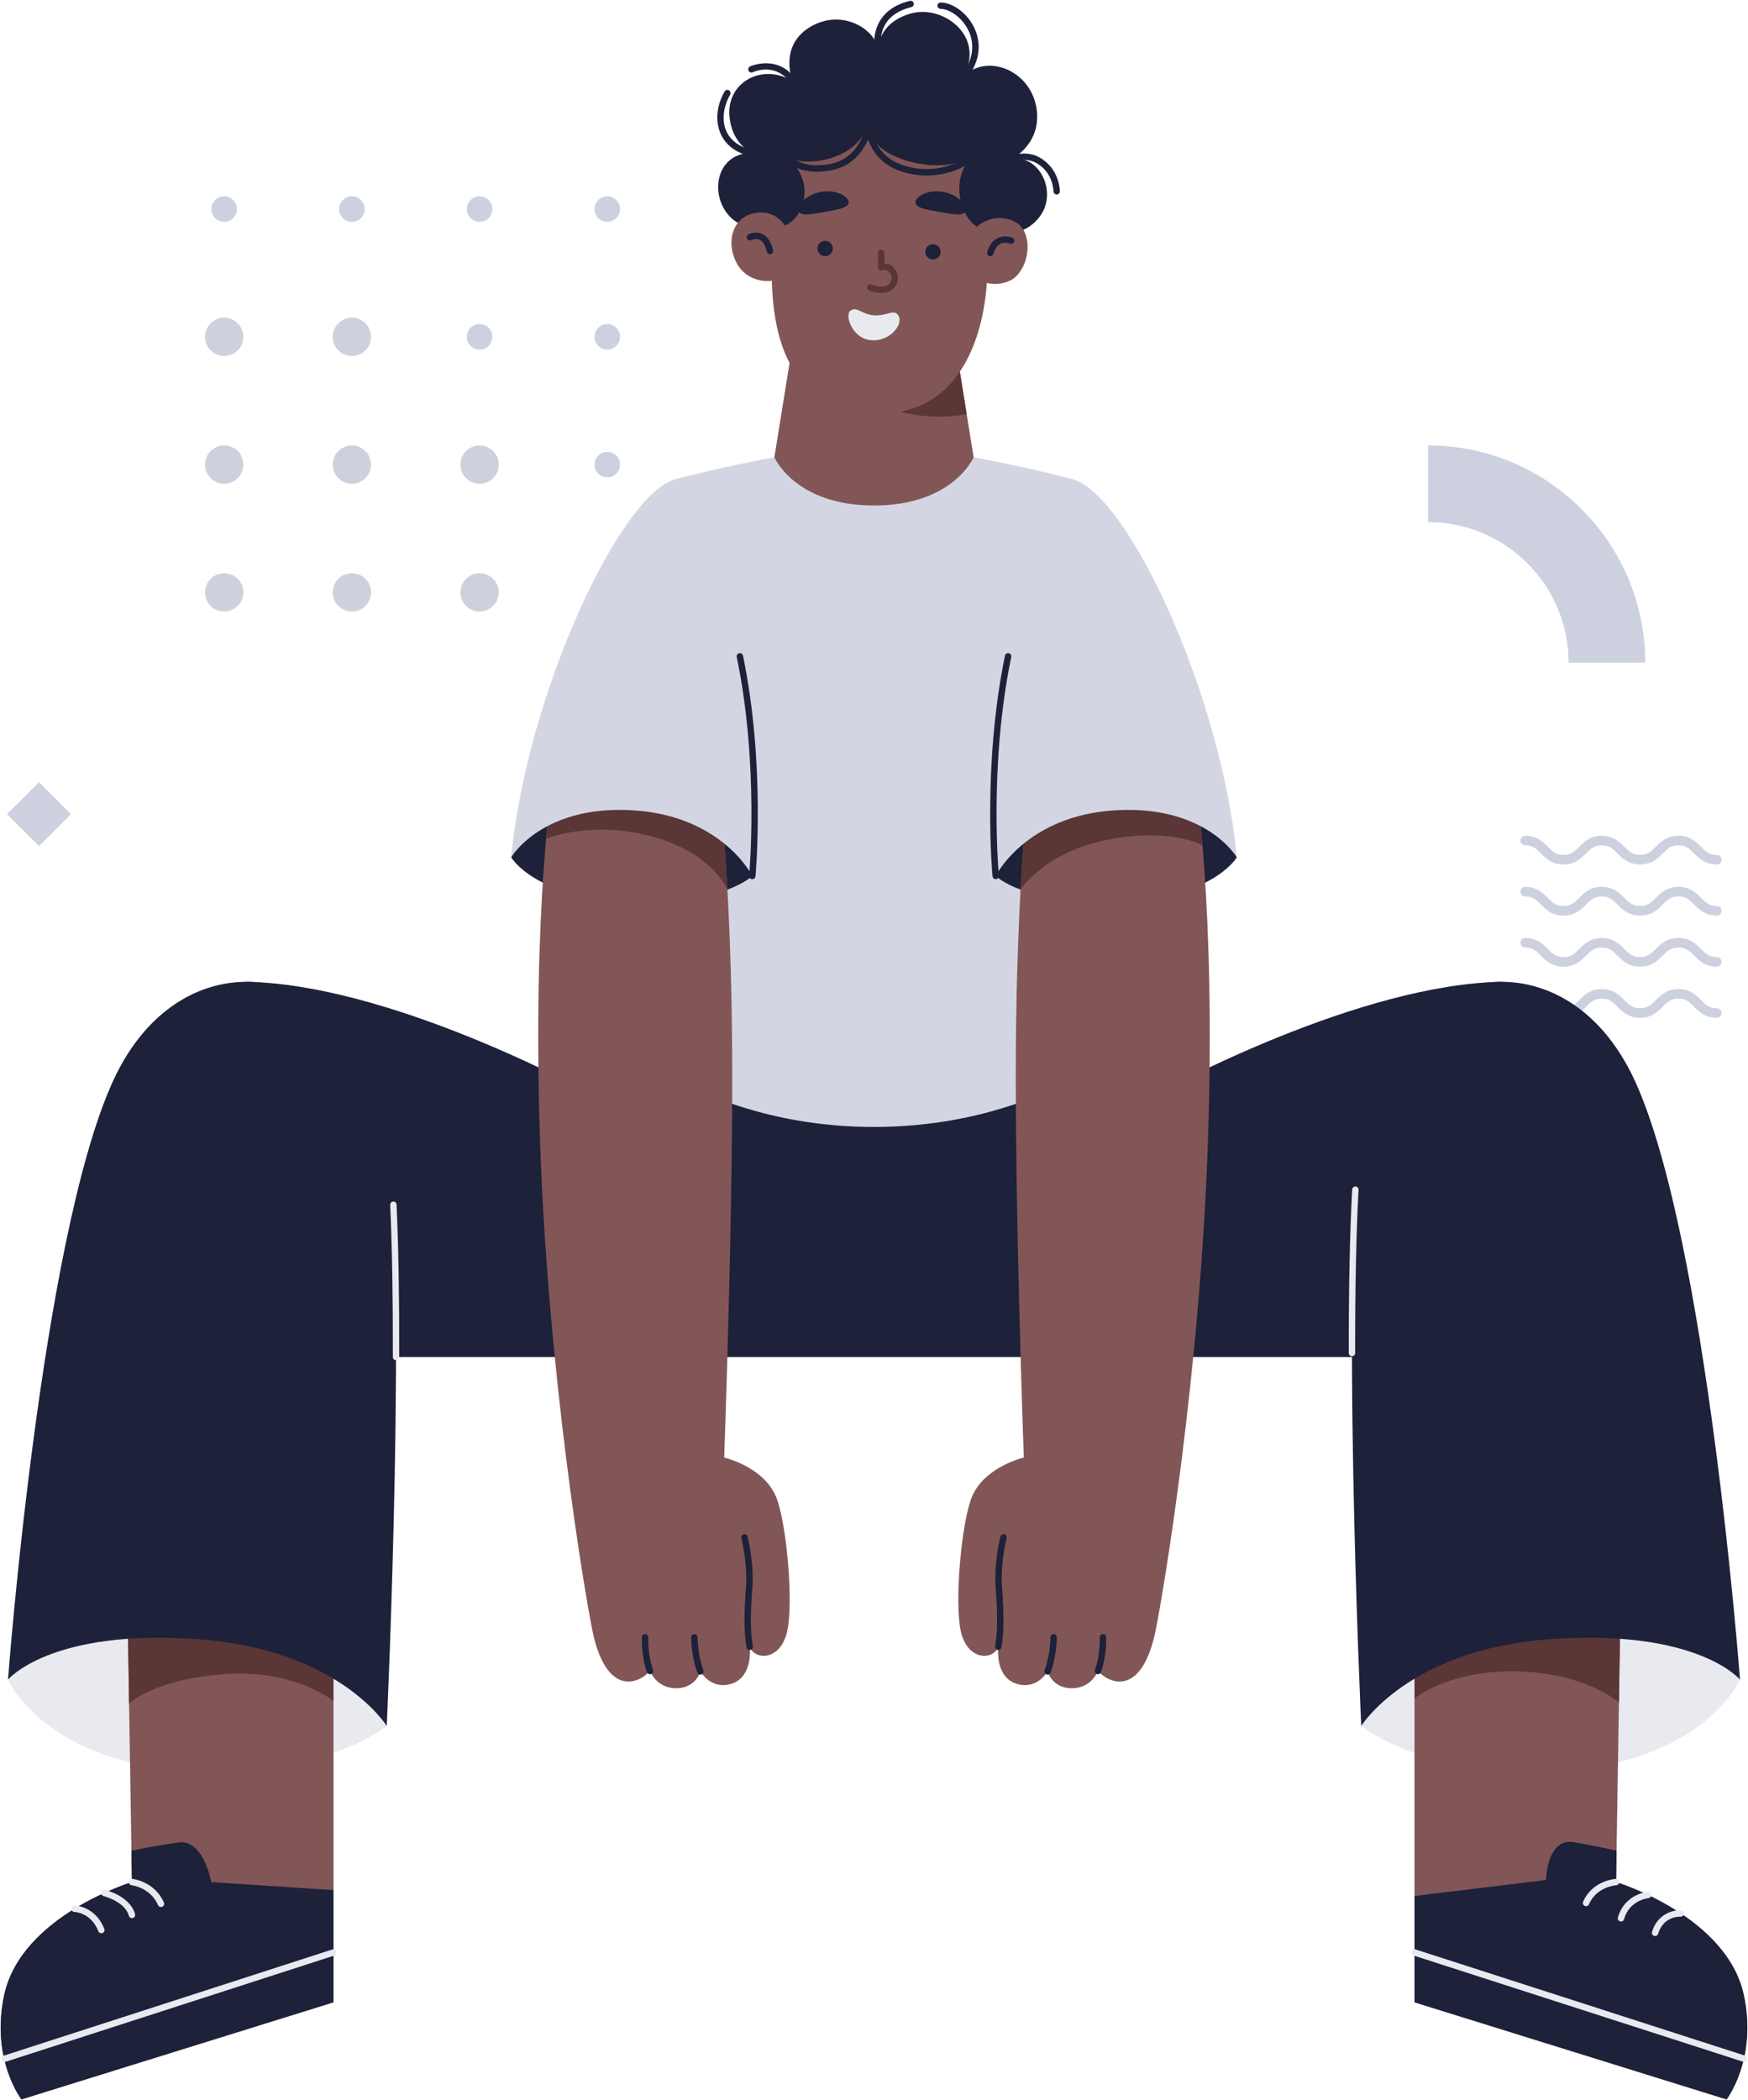 <?xml version="1.0" encoding="UTF-8"?>
<svg width="438px" height="526px" viewBox="0 0 438 526" version="1.1" xmlns="http://www.w3.org/2000/svg" xmlns:xlink="http://www.w3.org/1999/xlink">
    <title>Illustration 4 0</title>
    <g id="🤩-Illustrations" stroke="none" stroke-width="1" fill="none" fill-rule="evenodd">
        <g id="Illustration-4">
            <path d="M430.177,216.511 C427.279,216.511 425.752,214.986 424.524,213.76 C423.378,212.615 422.472,211.711 420.566,211.711 C418.659,211.711 417.755,212.615 416.61,213.76 C415.383,214.986 413.855,216.511 410.956,216.511 C408.06,216.511 406.534,214.985 405.31,213.759 C404.166,212.615 403.263,211.711 401.362,211.711 C399.459,211.711 398.557,212.615 397.412,213.76 C396.188,214.985 394.664,216.511 391.769,216.511 C388.873,216.511 387.349,214.985 386.123,213.759 C384.98,212.615 384.076,211.711 382.177,211.711 C381.514,211.711 380.977,211.174 380.977,210.511 C380.977,209.848 381.514,209.311 382.177,209.311 C385.073,209.311 386.596,210.837 387.821,212.062 C388.964,213.207 389.867,214.111 391.769,214.111 C393.669,214.111 394.573,213.207 395.716,212.063 C396.941,210.837 398.466,209.311 401.362,209.311 C404.256,209.311 405.781,210.837 407.006,212.062 C408.151,213.207 409.055,214.111 410.956,214.111 C412.863,214.111 413.768,213.207 414.912,212.062 C416.139,210.836 417.667,209.311 420.566,209.311 C423.466,209.311 424.992,210.837 426.221,212.062 C427.365,213.207 428.271,214.111 430.177,214.111 C430.839,214.111 431.377,214.648 431.377,215.311 C431.377,215.973 430.839,216.511 430.177,216.511" id="Fill-534" fill="#CDD1DF"></path>
            <path d="M430.177,229.31 C427.279,229.31 425.752,227.786 424.524,226.56 C423.378,225.416 422.472,224.511 420.566,224.511 C418.659,224.511 417.755,225.415 416.61,226.56 C415.383,227.786 413.855,229.31 410.956,229.31 C408.06,229.31 406.534,227.785 405.31,226.559 C404.166,225.415 403.263,224.511 401.362,224.511 C399.459,224.511 398.557,225.415 397.412,226.56 C396.188,227.785 394.664,229.31 391.769,229.31 C388.873,229.31 387.349,227.785 386.123,226.559 C384.98,225.415 384.076,224.511 382.177,224.511 C381.514,224.511 380.977,223.974 380.977,223.31 C380.977,222.648 381.514,222.111 382.177,222.111 C385.073,222.111 386.596,223.637 387.821,224.863 C388.964,226.006 389.867,226.911 391.769,226.911 C393.669,226.911 394.573,226.006 395.716,224.863 C396.941,223.637 398.466,222.111 401.362,222.111 C404.256,222.111 405.781,223.637 407.006,224.863 C408.151,226.006 409.055,226.911 410.956,226.911 C412.863,226.911 413.768,226.006 414.912,224.862 C416.139,223.636 417.667,222.111 420.566,222.111 C423.466,222.111 424.992,223.637 426.221,224.863 C427.365,226.006 428.271,226.911 430.177,226.911 C430.839,226.911 431.377,227.448 431.377,228.111 C431.377,228.773 430.839,229.31 430.177,229.31" id="Fill-536" fill="#CDD1DF"></path>
            <path d="M430.177,242.111 C427.279,242.111 425.752,240.586 424.524,239.36 C423.378,238.215 422.472,237.311 420.566,237.311 C418.659,237.311 417.755,238.215 416.61,239.36 C415.383,240.586 413.855,242.111 410.956,242.111 C408.06,242.111 406.534,240.585 405.31,239.359 C404.166,238.215 403.263,237.311 401.362,237.311 C399.459,237.311 398.557,238.215 397.412,239.359 C396.188,240.585 394.664,242.111 391.769,242.111 C388.873,242.111 387.349,240.585 386.123,239.359 C384.98,238.215 384.076,237.311 382.177,237.311 C381.514,237.311 380.977,236.773 380.977,236.111 C380.977,235.448 381.514,234.911 382.177,234.911 C385.073,234.911 386.596,236.437 387.821,237.662 C388.964,238.807 389.867,239.711 391.769,239.711 C393.669,239.711 394.573,238.807 395.716,237.663 C396.941,236.437 398.466,234.911 401.362,234.911 C404.256,234.911 405.781,236.437 407.006,237.662 C408.151,238.807 409.055,239.711 410.956,239.711 C412.863,239.711 413.768,238.807 414.912,237.662 C416.139,236.436 417.667,234.911 420.566,234.911 C423.466,234.911 424.992,236.437 426.221,237.662 C427.365,238.807 428.271,239.711 430.177,239.711 C430.839,239.711 431.377,240.248 431.377,240.911 C431.377,241.573 430.839,242.111 430.177,242.111" id="Fill-538" fill="#CDD1DF"></path>
            <path d="M430.177,254.911 C427.279,254.911 425.752,253.386 424.524,252.16 C423.378,251.015 422.472,250.111 420.566,250.111 C418.659,250.111 417.755,251.015 416.61,252.16 C415.383,253.386 413.855,254.911 410.956,254.911 C408.06,254.911 406.534,253.385 405.31,252.159 C404.166,251.015 403.263,250.111 401.362,250.111 C399.459,250.111 398.557,251.015 397.412,252.16 C396.188,253.385 394.664,254.911 391.769,254.911 C388.873,254.911 387.349,253.385 386.123,252.159 C384.98,251.015 384.076,250.111 382.177,250.111 C381.514,250.111 380.977,249.574 380.977,248.911 C380.977,248.248 381.514,247.711 382.177,247.711 C385.073,247.711 386.596,249.237 387.821,250.463 C388.964,251.607 389.867,252.511 391.769,252.511 C393.669,252.511 394.573,251.607 395.716,250.463 C396.941,249.237 398.466,247.711 401.362,247.711 C404.256,247.711 405.781,249.237 407.006,250.463 C408.151,251.607 409.055,252.511 410.956,252.511 C412.863,252.511 413.768,251.607 414.912,250.462 C416.139,249.236 417.667,247.711 420.566,247.711 C423.466,247.711 424.992,249.237 426.221,250.463 C427.365,251.607 428.271,252.511 430.177,252.511 C430.839,252.511 431.377,253.049 431.377,253.711 C431.377,254.373 430.839,254.911 430.177,254.911" id="Fill-540" fill="#CDD1DF"></path>
            <path d="M59.372,52.362 C59.372,54.13 57.939,55.562 56.173,55.562 C54.405,55.562 52.973,54.13 52.973,52.362 C52.973,50.595 54.405,49.162 56.173,49.162 C57.939,49.162 59.372,50.595 59.372,52.362" id="Fill-542" fill="#CDD1DF"></path>
            <path d="M91.372,52.362 C91.372,54.13 89.939,55.562 88.173,55.562 C86.405,55.562 84.973,54.13 84.973,52.362 C84.973,50.595 86.405,49.162 88.173,49.162 C89.939,49.162 91.372,50.595 91.372,52.362" id="Fill-544" fill="#CDD1DF"></path>
            <path d="M123.372,52.362 C123.372,54.13 121.939,55.562 120.173,55.562 C118.405,55.562 116.973,54.13 116.973,52.362 C116.973,50.595 118.405,49.162 120.173,49.162 C121.939,49.162 123.372,50.595 123.372,52.362" id="Fill-546" fill="#CDD1DF"></path>
            <path d="M155.372,52.362 C155.372,54.13 153.939,55.562 152.173,55.562 C150.405,55.562 148.973,54.13 148.973,52.362 C148.973,50.595 150.405,49.162 152.173,49.162 C153.939,49.162 155.372,50.595 155.372,52.362" id="Fill-548" fill="#CDD1DF"></path>
            <path d="M60.973,84.362 C60.973,87.013 58.824,89.162 56.173,89.162 C53.522,89.162 51.372,87.013 51.372,84.362 C51.372,81.711 53.522,79.562 56.173,79.562 C58.824,79.562 60.973,81.711 60.973,84.362" id="Fill-550" fill="#CDD1DF"></path>
            <path d="M92.973,84.362 C92.973,87.013 90.824,89.162 88.173,89.162 C85.522,89.162 83.372,87.013 83.372,84.362 C83.372,81.711 85.522,79.562 88.173,79.562 C90.824,79.562 92.973,81.711 92.973,84.362" id="Fill-552" fill="#CDD1DF"></path>
            <path d="M123.372,84.362 C123.372,86.13 121.939,87.562 120.173,87.562 C118.405,87.562 116.973,86.13 116.973,84.362 C116.973,82.595 118.405,81.162 120.173,81.162 C121.939,81.162 123.372,82.595 123.372,84.362" id="Fill-554" fill="#CDD1DF"></path>
            <path d="M155.372,84.362 C155.372,86.13 153.939,87.562 152.173,87.562 C150.405,87.562 148.973,86.13 148.973,84.362 C148.973,82.595 150.405,81.162 152.173,81.162 C153.939,81.162 155.372,82.595 155.372,84.362" id="Fill-556" fill="#CDD1DF"></path>
            <path d="M60.973,116.362 C60.973,119.013 58.824,121.162 56.173,121.162 C53.522,121.162 51.372,119.013 51.372,116.362 C51.372,113.711 53.522,111.562 56.173,111.562 C58.824,111.562 60.973,113.711 60.973,116.362" id="Fill-558" fill="#CDD1DF"></path>
            <path d="M92.973,116.362 C92.973,119.013 90.824,121.162 88.173,121.162 C85.522,121.162 83.372,119.013 83.372,116.362 C83.372,113.711 85.522,111.562 88.173,111.562 C90.824,111.562 92.973,113.711 92.973,116.362" id="Fill-560" fill="#CDD1DF"></path>
            <path d="M124.973,116.362 C124.973,119.013 122.824,121.162 120.173,121.162 C117.522,121.162 115.372,119.013 115.372,116.362 C115.372,113.711 117.522,111.562 120.173,111.562 C122.824,111.562 124.973,113.711 124.973,116.362" id="Fill-562" fill="#CDD1DF"></path>
            <path d="M155.372,116.362 C155.372,118.13 153.939,119.562 152.173,119.562 C150.405,119.562 148.973,118.13 148.973,116.362 C148.973,114.595 150.405,113.162 152.173,113.162 C153.939,113.162 155.372,114.595 155.372,116.362" id="Fill-564" fill="#CDD1DF"></path>
            <path d="M60.973,148.362 C60.973,151.013 58.824,153.162 56.173,153.162 C53.522,153.162 51.372,151.013 51.372,148.362 C51.372,145.711 53.522,143.562 56.173,143.562 C58.824,143.562 60.973,145.711 60.973,148.362" id="Fill-566" fill="#CDD1DF"></path>
            <path d="M92.973,148.362 C92.973,151.013 90.824,153.162 88.173,153.162 C85.522,153.162 83.372,151.013 83.372,148.362 C83.372,145.711 85.522,143.562 88.173,143.562 C90.824,143.562 92.973,145.711 92.973,148.362" id="Fill-568" fill="#CDD1DF"></path>
            <path d="M124.973,148.362 C124.973,151.013 122.824,153.162 120.173,153.162 C117.522,153.162 115.372,151.013 115.372,148.362 C115.372,145.711 117.522,143.562 120.173,143.562 C122.824,143.562 124.973,145.711 124.973,148.362" id="Fill-570" fill="#CDD1DF"></path>
            <path d="M155.372,148.362 C155.372,150.13 153.939,151.562 152.173,151.562 C150.405,151.562 148.973,150.13 148.973,148.362 C148.973,146.595 150.405,145.162 152.173,145.162 C153.939,145.162 155.372,146.595 155.372,148.362" id="Fill-572" fill="#CDD1DF"></path>
            <path d="M412.248,165.962 L393.049,165.962 C393.049,146.552 377.258,130.762 357.849,130.762 L357.849,111.562 C387.846,111.562 412.248,135.966 412.248,165.962" id="Fill-574" fill="#CDD1DF"></path>
            <polygon id="Fill-576" fill="#CDD1DF" points="17.765 203.894 9.765 211.894 1.765 203.894 9.765 195.894"></polygon>
            <path d="M2.006,420.671 C2.006,420.671 10.464,440.214 44.47,443.305 C79.45,446.485 96.91,432.269 96.91,432.269 C96.91,432.269 89.905,407.95 52.514,403.835 C15.121,399.72 2.006,420.671 2.006,420.671" id="Fill-578" fill="#E8EAEF"></path>
            <path d="M83.566,401.216 L83.566,501.482 L5.373,525.8 C5.373,525.8 -2.428,515.673 1.063,499.611 C5.373,479.782 33.058,471.364 33.058,471.364 L31.936,401.216 L83.566,401.216 Z" id="Fill-580" fill="#825656"></path>
            <path d="M31.936,401.216 L32.343,426.688 C32.343,426.688 38.139,420.742 55.824,419.32 C73.763,417.879 83.567,426.048 83.567,426.048 L83.567,401.216 L31.936,401.216 Z" id="Fill-582" fill="#5B3636"></path>
            <path d="M2.006,420.671 C2.006,420.671 10.237,310.677 28.195,271.02 C46.153,231.362 90.924,242.088 96.66,279.251 C102.311,315.853 96.91,432.269 96.91,432.269 C96.91,432.269 85.063,413.188 49.977,410.569 C12.621,407.781 2.006,420.671 2.006,420.671" id="Fill-584" fill="#1D213A"></path>
            <path d="M219,339.859 L376.521,339.859 L376.521,245.9 C341.714,246.327 293.077,271.394 279.982,279.624 C279.982,279.624 275.119,254.184 267.637,232.11 L219,232.11 L170.363,232.11 C162.881,254.184 158.018,279.624 158.018,279.624 C144.923,271.394 96.286,246.327 61.479,245.9 L61.479,339.859 L219,339.859 Z" id="Fill-586" fill="#1D213A"></path>
            <path d="M219,282.244 C262.773,282.244 286.717,257.926 286.717,257.926 C286.717,257.926 272.939,225.745 269.198,189.455 C265.457,153.165 268.505,119.934 268.505,119.934 C268.505,119.934 236.958,111.642 219,111.642 C201.042,111.642 169.495,119.934 169.495,119.934 C169.495,119.934 172.543,153.165 168.802,189.455 C165.061,225.745 151.283,257.926 151.283,257.926 C151.283,257.926 175.227,282.244 219,282.244" id="Fill-588" fill="#D3D6E2"></path>
            <path d="M309.913,214.714 C309.913,214.714 303.892,225.15 279.702,225.906 C256.787,226.624 249.491,219.39 249.491,219.39 C249.491,219.39 255.486,198.82 278.237,197.566 C303.133,196.194 309.913,214.714 309.913,214.714" id="Fill-590" fill="#1D213A"></path>
            <path d="M128.087,214.714 C128.087,214.714 134.108,225.15 158.298,225.906 C181.213,226.624 188.509,219.39 188.509,219.39 C188.509,219.39 182.514,198.82 159.764,197.566 C134.867,196.194 128.087,214.714 128.087,214.714" id="Fill-592" fill="#1D213A"></path>
            <path d="M219,126.606 C238.829,126.606 243.963,114.52 243.963,114.52 L237.831,76.473 L219,76.473 L200.169,76.473 L194.037,114.52 C194.037,114.52 199.171,126.606 219,126.606" id="Fill-594" fill="#825656"></path>
            <path d="M257.535,198.19 C257.535,198.19 254.792,223.631 254.542,263.038 C254.288,303.231 256.537,365.05 256.537,365.05 C256.537,365.05 246.896,367.255 243.63,374.675 C240.949,380.764 239.1,401.248 240.753,408.565 C242.445,416.057 248.899,415.844 250.146,412.44 C250.146,412.44 249.157,420.14 254.926,421.772 C259.957,423.195 262.492,418.613 262.492,418.613 C262.492,418.613 263.584,422.822 268.572,422.822 C273.56,422.822 275.119,418.519 275.119,418.519 C278.923,422.533 286.436,423.851 289.585,408.262 C291.658,398 300.72,343.817 302.68,285.736 C304.675,226.624 299.437,194.947 299.437,194.947 C299.437,194.947 292.204,189.709 278.486,190.208 C264.768,190.708 257.535,198.19 257.535,198.19" id="Fill-596" fill="#825656"></path>
            <path d="M250.148,413.24 C250.104,413.24 250.059,413.237 250.015,413.229 C249.58,413.156 249.284,412.744 249.357,412.308 C249.973,408.611 250.004,404.861 249.476,397.445 C249.041,391.275 250.614,385.095 250.681,384.835 C250.792,384.408 251.224,384.144 251.656,384.261 C252.084,384.371 252.34,384.808 252.231,385.235 C252.215,385.296 250.654,391.429 251.073,397.332 C251.609,404.889 251.575,408.734 250.935,412.571 C250.87,412.963 250.531,413.24 250.148,413.24" id="Fill-598" fill="#1D213A"></path>
            <path d="M262.492,419.413 C262.392,419.413 262.289,419.393 262.19,419.353 C261.781,419.186 261.584,418.72 261.752,418.31 C261.765,418.278 263.101,414.938 263.221,410.051 C263.231,409.61 263.562,409.284 264.041,409.271 C264.481,409.282 264.831,409.649 264.82,410.09 C264.692,415.29 263.292,418.77 263.232,418.916 C263.106,419.226 262.807,419.413 262.492,419.413" id="Fill-600" fill="#1D213A"></path>
            <path d="M275.119,419.319 C275.021,419.319 274.922,419.301 274.825,419.263 C274.414,419.1 274.213,418.636 274.375,418.225 C274.388,418.192 275.684,414.838 275.565,410.091 C275.555,409.649 275.903,409.281 276.346,409.271 L276.365,409.271 C276.799,409.271 277.154,409.616 277.166,410.05 C277.294,415.143 275.92,418.667 275.862,418.814 C275.737,419.128 275.437,419.319 275.119,419.319" id="Fill-602" fill="#1D213A"></path>
            <path d="M180.465,198.19 C180.465,198.19 183.209,223.631 183.458,263.038 C183.712,303.231 181.463,365.05 181.463,365.05 C181.463,365.05 191.104,367.255 194.37,374.675 C197.051,380.764 198.9,401.248 197.247,408.565 C195.555,416.057 189.101,415.844 187.854,412.44 C187.854,412.44 188.843,420.14 183.074,421.772 C178.043,423.195 175.508,418.613 175.508,418.613 C175.508,418.613 174.417,422.822 169.428,422.822 C164.44,422.822 162.881,418.519 162.881,418.519 C159.077,422.533 151.564,423.851 148.415,408.262 C146.342,398 137.281,343.817 135.32,285.736 C133.325,226.624 138.563,194.947 138.563,194.947 C138.563,194.947 145.796,189.709 159.514,190.208 C173.232,190.708 180.465,198.19 180.465,198.19" id="Fill-604" fill="#825656"></path>
            <path d="M187.853,413.24 C187.47,413.24 187.131,412.963 187.065,412.571 C186.424,408.73 186.391,404.884 186.927,397.331 C187.345,391.42 185.785,385.297 185.768,385.235 C185.66,384.808 185.917,384.371 186.344,384.261 C186.78,384.144 187.208,384.408 187.319,384.835 C187.386,385.095 188.958,391.275 188.524,397.445 C187.998,404.855 188.026,408.606 188.643,412.308 C188.716,412.744 188.422,413.156 187.987,413.229 C187.942,413.237 187.897,413.24 187.853,413.24" id="Fill-606" fill="#1D213A"></path>
            <path d="M175.508,419.413 C175.193,419.413 174.894,419.226 174.768,418.916 C174.708,418.77 173.308,415.29 173.18,410.09 C173.169,409.649 173.519,409.282 173.959,409.271 L173.98,409.271 C174.412,409.271 174.769,409.616 174.779,410.051 C174.899,414.938 176.235,418.278 176.248,418.31 C176.416,418.72 176.219,419.186 175.81,419.353 C175.711,419.393 175.608,419.413 175.508,419.413" id="Fill-608" fill="#1D213A"></path>
            <path d="M277.662,210.295 C293.456,207.232 301.3,211.718 301.311,211.725 C300.379,200.662 299.437,194.947 299.437,194.947 C299.437,194.947 292.204,189.71 278.486,190.208 C264.768,190.707 257.535,198.19 257.535,198.19 C257.535,198.19 256.563,207.205 255.724,222.811 L255.729,222.812 C255.729,222.812 261.7,213.391 277.662,210.295" id="Fill-610" fill="#5B3636"></path>
            <path d="M162.881,419.319 C162.563,419.319 162.263,419.128 162.138,418.814 C162.08,418.667 160.706,415.143 160.834,410.05 C160.846,409.61 161.152,409.284 161.654,409.271 C162.097,409.281 162.445,409.649 162.435,410.091 C162.316,414.838 163.612,418.192 163.625,418.225 C163.787,418.636 163.586,419.1 163.175,419.263 C163.078,419.301 162.979,419.319 162.881,419.319" id="Fill-612" fill="#1D213A"></path>
            <path d="M268.505,119.934 C282.415,123.24 305.984,173.747 309.913,214.714 C309.913,214.714 302.243,201.62 279.609,202.929 C256.974,204.239 249.491,219.391 249.491,219.391 C249.491,219.391 246.872,192.08 252.609,164.382 C258.248,137.152 268.505,119.934 268.505,119.934" id="Fill-614" fill="#D3D6E2"></path>
            <path d="M159.514,190.208 C145.796,189.709 138.563,194.947 138.563,194.947 C138.563,194.947 137.714,200.089 136.83,210.077 C136.834,210.075 147.359,205.66 161.904,209.131 C178.407,213.07 182.276,222.808 182.277,222.812 C181.437,207.205 180.465,198.19 180.465,198.19 C180.465,198.19 173.232,190.707 159.514,190.208" id="Fill-616" fill="#5B3636"></path>
            <path d="M249.49,220.19 C249.084,220.19 248.736,219.88 248.695,219.466 C248.669,219.192 246.13,191.716 251.825,164.219 C251.914,163.786 252.349,163.514 252.77,163.598 C253.203,163.688 253.481,164.111 253.39,164.544 C247.745,191.807 250.262,219.042 250.289,219.314 C250.331,219.753 250.008,220.144 249.568,220.186 C249.542,220.189 249.517,220.19 249.49,220.19" id="Fill-618" fill="#1D213A"></path>
            <path d="M169.495,119.934 C155.586,123.24 132.016,173.747 128.087,214.714 C128.087,214.714 135.757,201.62 158.391,202.929 C181.026,204.239 188.509,219.391 188.509,219.391 C188.509,219.391 191.128,192.08 185.391,164.382 C179.752,137.152 169.495,119.934 169.495,119.934" id="Fill-620" fill="#D3D6E2"></path>
            <path d="M188.511,220.19 C188.485,220.19 188.459,220.189 188.433,220.186 C187.994,220.144 187.67,219.753 187.713,219.314 C187.74,219.042 190.253,191.797 184.61,164.544 C184.519,164.111 184.797,163.688 185.23,163.598 C185.661,163.514 186.086,163.786 186.175,164.219 C191.87,191.716 189.331,219.192 189.307,219.466 C189.266,219.88 188.917,220.19 188.511,220.19" id="Fill-622" fill="#1D213A"></path>
            <path d="M99.236,340.659 L99.234,340.659 C98.792,340.658 98.434,340.3 98.435,339.857 C98.465,324.922 98.242,312.106 97.773,301.764 C97.753,301.323 98.093,300.95 98.536,300.929 C98.987,300.888 99.349,301.251 99.37,301.693 C99.841,312.058 100.065,324.9 100.036,339.861 C100.034,340.302 99.676,340.659 99.236,340.659" id="Fill-624" fill="#E8EAEF"></path>
            <path d="M435.994,420.671 C435.994,420.671 427.536,440.214 393.53,443.305 C358.55,446.485 341.09,432.269 341.09,432.269 C341.09,432.269 348.095,407.95 385.486,403.835 C422.879,399.72 435.994,420.671 435.994,420.671" id="Fill-626" fill="#E8EAEF"></path>
            <path d="M354.434,401.216 L354.434,501.482 L432.627,525.8 C432.627,525.8 440.428,515.673 436.937,499.611 C432.627,479.782 404.942,471.364 404.942,471.364 L406.064,401.216 L354.434,401.216 Z" id="Fill-628" fill="#825656"></path>
            <path d="M405.661,426.366 L406.063,401.216 L354.433,401.216 L354.433,425.408 C354.433,425.408 362.981,418.212 380.12,418.6 C397.258,418.988 405.66,426.366 405.661,426.366" id="Fill-630" fill="#5B3636"></path>
            <path d="M435.994,420.671 C435.994,420.671 427.763,310.677 409.805,271.02 C391.847,231.362 347.076,242.088 341.34,279.251 C335.689,315.853 341.09,432.269 341.09,432.269 C341.09,432.269 352.937,413.188 388.023,410.569 C425.379,407.781 435.994,420.671 435.994,420.671" id="Fill-632" fill="#1D213A"></path>
            <path d="M338.763,339.667 C338.321,339.667 337.963,339.309 337.963,338.868 C337.944,322.473 338.23,308.697 338.816,297.921 C338.841,297.481 339.217,297.148 339.659,297.166 C340.099,297.189 340.438,297.567 340.412,298.008 C339.83,308.754 339.544,322.501 339.563,338.866 C339.563,339.308 339.205,339.666 338.764,339.667 L338.763,339.667 Z" id="Fill-634" fill="#E8EAEF"></path>
            <path d="M83.566,473.386 L52.94,471.378 C52.94,471.378 51.017,460.486 44.611,461.447 C38.204,462.408 32.933,463.509 32.932,463.509 L33.058,471.365 C33.058,471.365 5.373,479.783 1.063,499.612 C-2.428,515.673 5.373,525.801 5.373,525.801 L83.566,501.483 L83.566,473.386 Z" id="Fill-636" fill="#1D213A"></path>
            <path d="M436.937,499.612 C432.627,479.783 404.942,471.365 404.942,471.365 L405.067,463.508 C405.067,463.508 401.264,462.608 394.43,461.387 C387.596,460.166 387.377,470.844 387.377,470.844 L354.433,474.858 L354.433,501.483 L432.627,525.8 C432.627,525.8 440.428,515.673 436.937,499.612" id="Fill-638" fill="#1D213A"></path>
            <path d="M1.261,516.386 C0.924,516.386 0.61,516.17 0.5,515.832 C0.365,515.412 0.596,514.96 1.016,514.825 L83.321,488.236 C83.744,488.098 84.191,488.331 84.326,488.751 C84.463,489.171 84.232,489.623 83.811,489.758 L1.506,516.347 C1.425,516.373 1.342,516.386 1.261,516.386" id="Fill-640" fill="#E8EAEF"></path>
            <path d="M436.956,516.386 C436.875,516.386 436.792,516.373 436.711,516.347 L354.189,489.759 C353.768,489.623 353.537,489.172 353.674,488.752 C353.81,488.331 354.264,488.103 354.68,488.235 L437.201,514.824 C437.622,514.96 437.853,515.411 437.717,515.831 C437.607,516.17 437.294,516.386 436.956,516.386" id="Fill-642" fill="#E8EAEF"></path>
            <path d="M40.339,477.623 C40.031,477.623 39.736,477.443 39.605,477.142 C37.68,472.709 33.022,472.165 32.975,472.16 C32.536,472.113 32.217,471.719 32.264,471.28 C32.31,470.84 32.706,470.521 33.144,470.569 C33.373,470.593 38.779,471.226 41.073,476.504 C41.248,476.91 41.063,477.381 40.658,477.557 C40.555,477.602 40.445,477.623 40.339,477.623" id="Fill-644" fill="#E8EAEF"></path>
            <path d="M33.06,480.4 C32.706,480.4 32.383,480.165 32.287,479.807 C31.336,476.259 25.996,474.884 25.941,474.871 C25.513,474.763 25.252,474.33 25.358,473.901 C25.464,473.475 25.896,473.214 26.327,473.318 C26.584,473.382 32.636,474.93 33.833,479.393 C33.948,479.819 33.694,480.258 33.268,480.373 C33.198,480.391 33.128,480.4 33.06,480.4" id="Fill-646" fill="#E8EAEF"></path>
            <path d="M25.391,484.19 C25.073,484.19 24.771,483.998 24.647,483.683 C22.784,478.954 18.705,478.858 18.664,478.858 C18.222,478.854 17.868,478.492 17.872,478.051 C17.877,477.608 18.221,477.208 18.68,477.259 C18.891,477.261 23.88,477.376 26.135,483.097 C26.297,483.508 26.096,483.972 25.685,484.134 C25.588,484.172 25.49,484.19 25.391,484.19" id="Fill-648" fill="#E8EAEF"></path>
            <path d="M397.42,477.41 C397.315,477.41 397.205,477.389 397.102,477.344 C396.697,477.168 396.511,476.696 396.686,476.291 C398.992,470.992 404.651,470.581 404.891,470.566 C405.365,470.552 405.709,470.874 405.737,471.313 C405.766,471.754 405.433,472.134 404.992,472.163 C404.792,472.177 400.061,472.542 398.154,476.929 C398.024,477.23 397.729,477.41 397.42,477.41" id="Fill-650" fill="#E8EAEF"></path>
            <path d="M406.177,481.254 C406.107,481.254 406.033,481.245 405.961,481.224 C405.536,481.106 405.287,480.663 405.406,480.238 C407.031,474.438 412.635,473.827 412.872,473.804 C413.295,473.769 413.7,474.081 413.745,474.521 C413.789,474.959 413.469,475.351 413.03,475.396 C412.836,475.417 408.271,475.942 406.948,480.67 C406.849,481.023 406.527,481.254 406.177,481.254" id="Fill-652" fill="#E8EAEF"></path>
            <path d="M237.831,76.474 L225.624,76.474 L225.624,103.07 C225.624,103.07 232.708,105.434 242.229,103.767 L237.831,76.474 Z" id="Fill-654" fill="#5B3636"></path>
            <path d="M414.719,484.885 C414.646,484.885 414.569,484.875 414.495,484.853 C414.071,484.73 413.826,484.285 413.95,483.861 C415.276,479.323 419.295,478.324 421.2,478.435 C421.641,478.459 421.977,478.834 421.953,479.275 C421.932,479.714 421.55,480.031 421.115,480.033 C420.944,480.023 416.78,479.877 415.488,484.309 C415.385,484.658 415.066,484.885 414.719,484.885" id="Fill-656" fill="#E8EAEF"></path>
            <path d="M199.541,30.177 C199.541,30.177 194.793,42.223 193.623,60.047 C192.131,82.796 196.439,102.197 219,103.459 C241.385,104.711 248.139,81.995 247.377,63.49 C246.616,45.03 243.656,31.556 243.656,31.556 L199.541,30.177 Z" id="Fill-658" fill="#825656"></path>
            <path d="M241.157,19.32 C247.393,12.979 258.886,17.813 259.824,27.984 C260.628,36.698 252.947,40.13 252.947,40.13 C259.824,37.897 265.193,47.608 260.718,53.974 C256.698,59.69 250,58.528 250,58.528 C244.343,58.231 240.889,54.063 240.413,48.347 C239.897,42.157 243.807,38.939 243.807,38.939 C243.807,38.939 238.596,43.172 228.326,40.547 C217.608,37.808 217.31,31.556 217.31,31.556 C217.31,31.556 216.06,36.915 208.915,39.356 C201.773,41.796 197.72,39.503 197.72,39.503 C197.72,39.503 202.009,43.638 201.592,48.645 C201.055,55.075 196.322,57.993 191.839,57.023 C191.839,57.023 185.819,58.137 182.2,53.454 C177.655,47.573 180.107,38.087 188.463,38.344 C188.463,38.344 183.325,36.141 182.776,28.996 C182.12,20.465 191.141,15.747 198.554,20.302 C198.554,20.302 195.161,11.639 202.753,6.905 C210.85,1.856 219.544,7.352 219.99,12.532 C219.99,12.532 219.724,6.399 227.224,3.69 C233.655,1.368 240.264,5.208 242.229,9.942 C244.353,15.059 241.157,19.32 241.157,19.32" id="Fill-660" fill="#1D213A"></path>
            <path d="M196.709,56.513 C196.709,56.513 194.148,52.217 188.85,53.408 C183.55,54.599 182.001,60.413 184.324,65.376 C186.944,70.973 193.533,71.33 196.709,69.127 L196.709,56.513 Z" id="Fill-662" fill="#825656"></path>
            <path d="M244.764,56.796 C244.764,56.796 248.928,52.902 254.198,55.492 C259.467,58.082 257.949,68.174 252.858,70.386 C248.591,72.24 244.82,69.961 244.82,69.961 L244.764,56.796 Z" id="Fill-664" fill="#825656"></path>
            <path d="M192.932,63.658 C192.569,63.658 192.24,63.41 192.154,63.042 C191.782,61.469 191.144,60.433 190.313,60.048 C189.338,59.597 188.291,60.116 188.28,60.121 C187.891,60.324 187.409,60.168 187.205,59.777 C187.003,59.387 187.151,58.908 187.539,58.703 C187.607,58.666 189.258,57.814 190.963,58.585 C192.286,59.187 193.211,60.563 193.709,62.674 C193.811,63.104 193.545,63.534 193.116,63.637 C193.053,63.651 192.993,63.658 192.932,63.658" id="Fill-666" fill="#1D213A"></path>
            <path d="M248.139,64.162 C248.065,64.162 247.988,64.152 247.912,64.129 C247.49,64.004 247.247,63.558 247.372,63.135 C247.888,61.39 248.782,60.204 250.029,59.61 C251.808,58.765 253.604,59.495 253.678,59.527 C254.086,59.696 254.279,60.165 254.11,60.573 C253.94,60.98 253.475,61.17 253.066,61.005 C253.029,60.99 251.821,60.523 250.702,61.061 C249.889,61.454 249.286,62.304 248.907,63.588 C248.803,63.937 248.485,64.162 248.139,64.162" id="Fill-668" fill="#1D213A"></path>
            <path d="M231.855,63.074 C231.855,64.136 232.714,64.996 233.776,64.996 C234.838,64.996 235.698,64.136 235.698,63.074 C235.698,62.012 234.838,61.152 233.776,61.152 C232.714,61.152 231.855,62.012 231.855,63.074" id="Fill-670" fill="#1D213A"></path>
            <path d="M204.845,62.241 C204.845,63.303 205.705,64.163 206.767,64.163 C207.828,64.163 208.689,63.303 208.689,62.241 C208.689,61.179 207.828,60.319 206.767,60.319 C205.705,60.319 204.845,61.179 204.845,62.241" id="Fill-672" fill="#1D213A"></path>
            <path d="M229.439,50.969 C229.952,52.297 232.667,52.547 235.434,53.093 C238.22,53.526 240.856,54.219 241.792,53.147 C242.761,52.134 240.647,48.827 236.321,48.058 C231.994,47.302 228.875,49.686 229.439,50.969" id="Fill-674" fill="#1D213A"></path>
            <path d="M212.593,50.969 C212.079,52.297 209.365,52.547 206.599,53.093 C203.812,53.526 201.177,54.219 200.239,53.147 C199.271,52.134 201.386,48.827 205.711,48.058 C210.038,47.302 213.156,49.686 212.593,50.969" id="Fill-676" fill="#1D213A"></path>
            <path d="M220.815,73.406 C219.976,73.406 218.966,73.221 217.772,72.722 C217.364,72.553 217.172,72.084 217.34,71.677 C217.51,71.269 217.984,71.076 218.387,71.246 C220.321,72.05 221.942,71.983 222.828,71.058 C223.406,70.456 223.567,69.558 223.226,68.824 C222.501,67.261 221.442,67.583 221.136,67.719 C220.891,67.831 220.599,67.808 220.37,67.66 C220.143,67.512 220.002,67.262 220.002,66.992 L220.002,63.362 C220.002,62.92 220.359,62.562 220.802,62.562 C221.244,62.562 221.601,62.92 221.601,63.362 L221.601,66.01 C221.922,65.998 222.319,66.036 222.72,66.181 C223.553,66.484 224.213,67.146 224.678,68.152 C225.293,69.479 225.013,71.093 223.982,72.167 C223.544,72.621 222.54,73.406 220.815,73.406" id="Fill-678" fill="#5B3636"></path>
            <path d="M232.269,43.964 C230.341,43.964 228.245,43.682 226.01,42.982 C216.12,39.879 216.581,29.676 216.588,29.573 C216.612,29.131 216.983,28.8 217.43,28.819 C217.871,28.844 218.208,29.221 218.185,29.662 C218.166,30.031 217.803,38.731 226.488,41.455 C236.831,44.698 244.151,38.068 244.221,38 C244.547,37.7 245.055,37.722 245.352,38.045 C245.652,38.369 245.631,38.875 245.308,39.175 C245.047,39.416 240.016,43.964 232.269,43.964" id="Fill-680" fill="#1D213A"></path>
            <path d="M204.682,43.007 C197.618,43.007 195.357,38.352 195.25,38.125 C195.063,37.725 195.237,37.249 195.638,37.062 C196.036,36.877 196.513,37.048 196.699,37.446 C196.803,37.661 199.347,42.699 207.92,41.086 C216.578,39.458 217.276,29.669 217.282,29.57 C217.308,29.13 217.68,28.8 218.128,28.82 C218.569,28.847 218.905,29.226 218.878,29.667 C218.872,29.779 218.086,40.802 208.217,42.658 C206.924,42.902 205.747,43.007 204.682,43.007" id="Fill-682" fill="#1D213A"></path>
            <path d="M190.167,39.223 C188.336,39.223 185.526,38.814 183.025,36.748 C179.268,33.644 178.664,27.957 181.56,22.919 C181.779,22.535 182.271,22.404 182.651,22.624 C183.034,22.844 183.167,23.333 182.947,23.716 C180.834,27.392 180.354,32.467 184.044,35.515 C187.503,38.371 191.756,37.495 191.802,37.486 C192.231,37.396 192.661,37.666 192.752,38.099 C192.846,38.531 192.57,38.956 192.139,39.05 C192.061,39.067 191.302,39.223 190.167,39.223" id="Fill-684" fill="#1D213A"></path>
            <path d="M199.26,21.929 C198.988,21.929 198.722,21.79 198.573,21.539 C194.839,15.298 188.877,17.972 188.627,18.09 C188.23,18.274 187.753,18.105 187.565,17.703 C187.377,17.304 187.549,16.829 187.947,16.64 C188.024,16.605 195.459,13.215 199.946,20.719 C200.174,21.097 200.049,21.589 199.67,21.816 C199.541,21.892 199.401,21.929 199.26,21.929" id="Fill-686" fill="#1D213A"></path>
            <path d="M220.395,15.576 C220.06,15.576 219.748,15.363 219.636,15.028 C219.565,14.816 217.946,9.805 220.341,5.478 C221.786,2.872 224.357,1.104 227.982,0.223 C228.417,0.117 228.845,0.384 228.948,0.812 C229.052,1.242 228.79,1.674 228.359,1.778 C225.188,2.549 222.96,4.055 221.743,6.254 C219.681,9.972 221.138,14.479 221.155,14.523 C221.293,14.943 221.067,15.396 220.647,15.535 C220.565,15.562 220.478,15.576 220.395,15.576" id="Fill-688" fill="#1D213A"></path>
            <path d="M239.81,21.929 C239.6,21.929 239.391,21.847 239.233,21.683 C238.927,21.366 238.936,20.859 239.255,20.553 C244.674,15.334 243.886,10.596 242.935,8.237 C241.485,4.642 238.024,2.228 235.699,2.228 C235.256,2.228 234.899,1.87 234.899,1.428 C234.899,0.986 235.256,0.628 235.699,0.628 C238.596,0.628 242.649,3.25 244.419,7.638 C245.521,10.372 246.459,15.834 240.365,21.705 C240.209,21.855 240.01,21.929 239.81,21.929" id="Fill-690" fill="#1D213A"></path>
            <path d="M264.771,48.712 C264.33,48.712 263.974,48.355 263.971,47.915 C263.969,47.723 263.896,43.18 259.654,40.808 C256.038,38.784 251.6,41.556 251.556,41.585 C251.177,41.822 250.688,41.711 250.452,41.341 C250.214,40.969 250.322,40.475 250.694,40.237 C250.906,40.099 255.971,36.915 260.435,39.411 C265.512,42.251 265.57,47.683 265.57,47.913 C265.57,48.353 265.214,48.71 264.772,48.712 L264.771,48.712 Z" id="Fill-692" fill="#1D213A"></path>
            <path d="M218.722,78.946 C222.124,79.325 223.959,77.213 225.101,79.002 C226.584,81.326 222.525,86.173 217.406,85.066 C213.408,84.201 211.518,78.698 213.207,77.725 C214.825,76.794 215.871,78.628 218.722,78.946" id="Fill-694" fill="#E8EAEF"></path>
        </g>
    </g>
</svg>